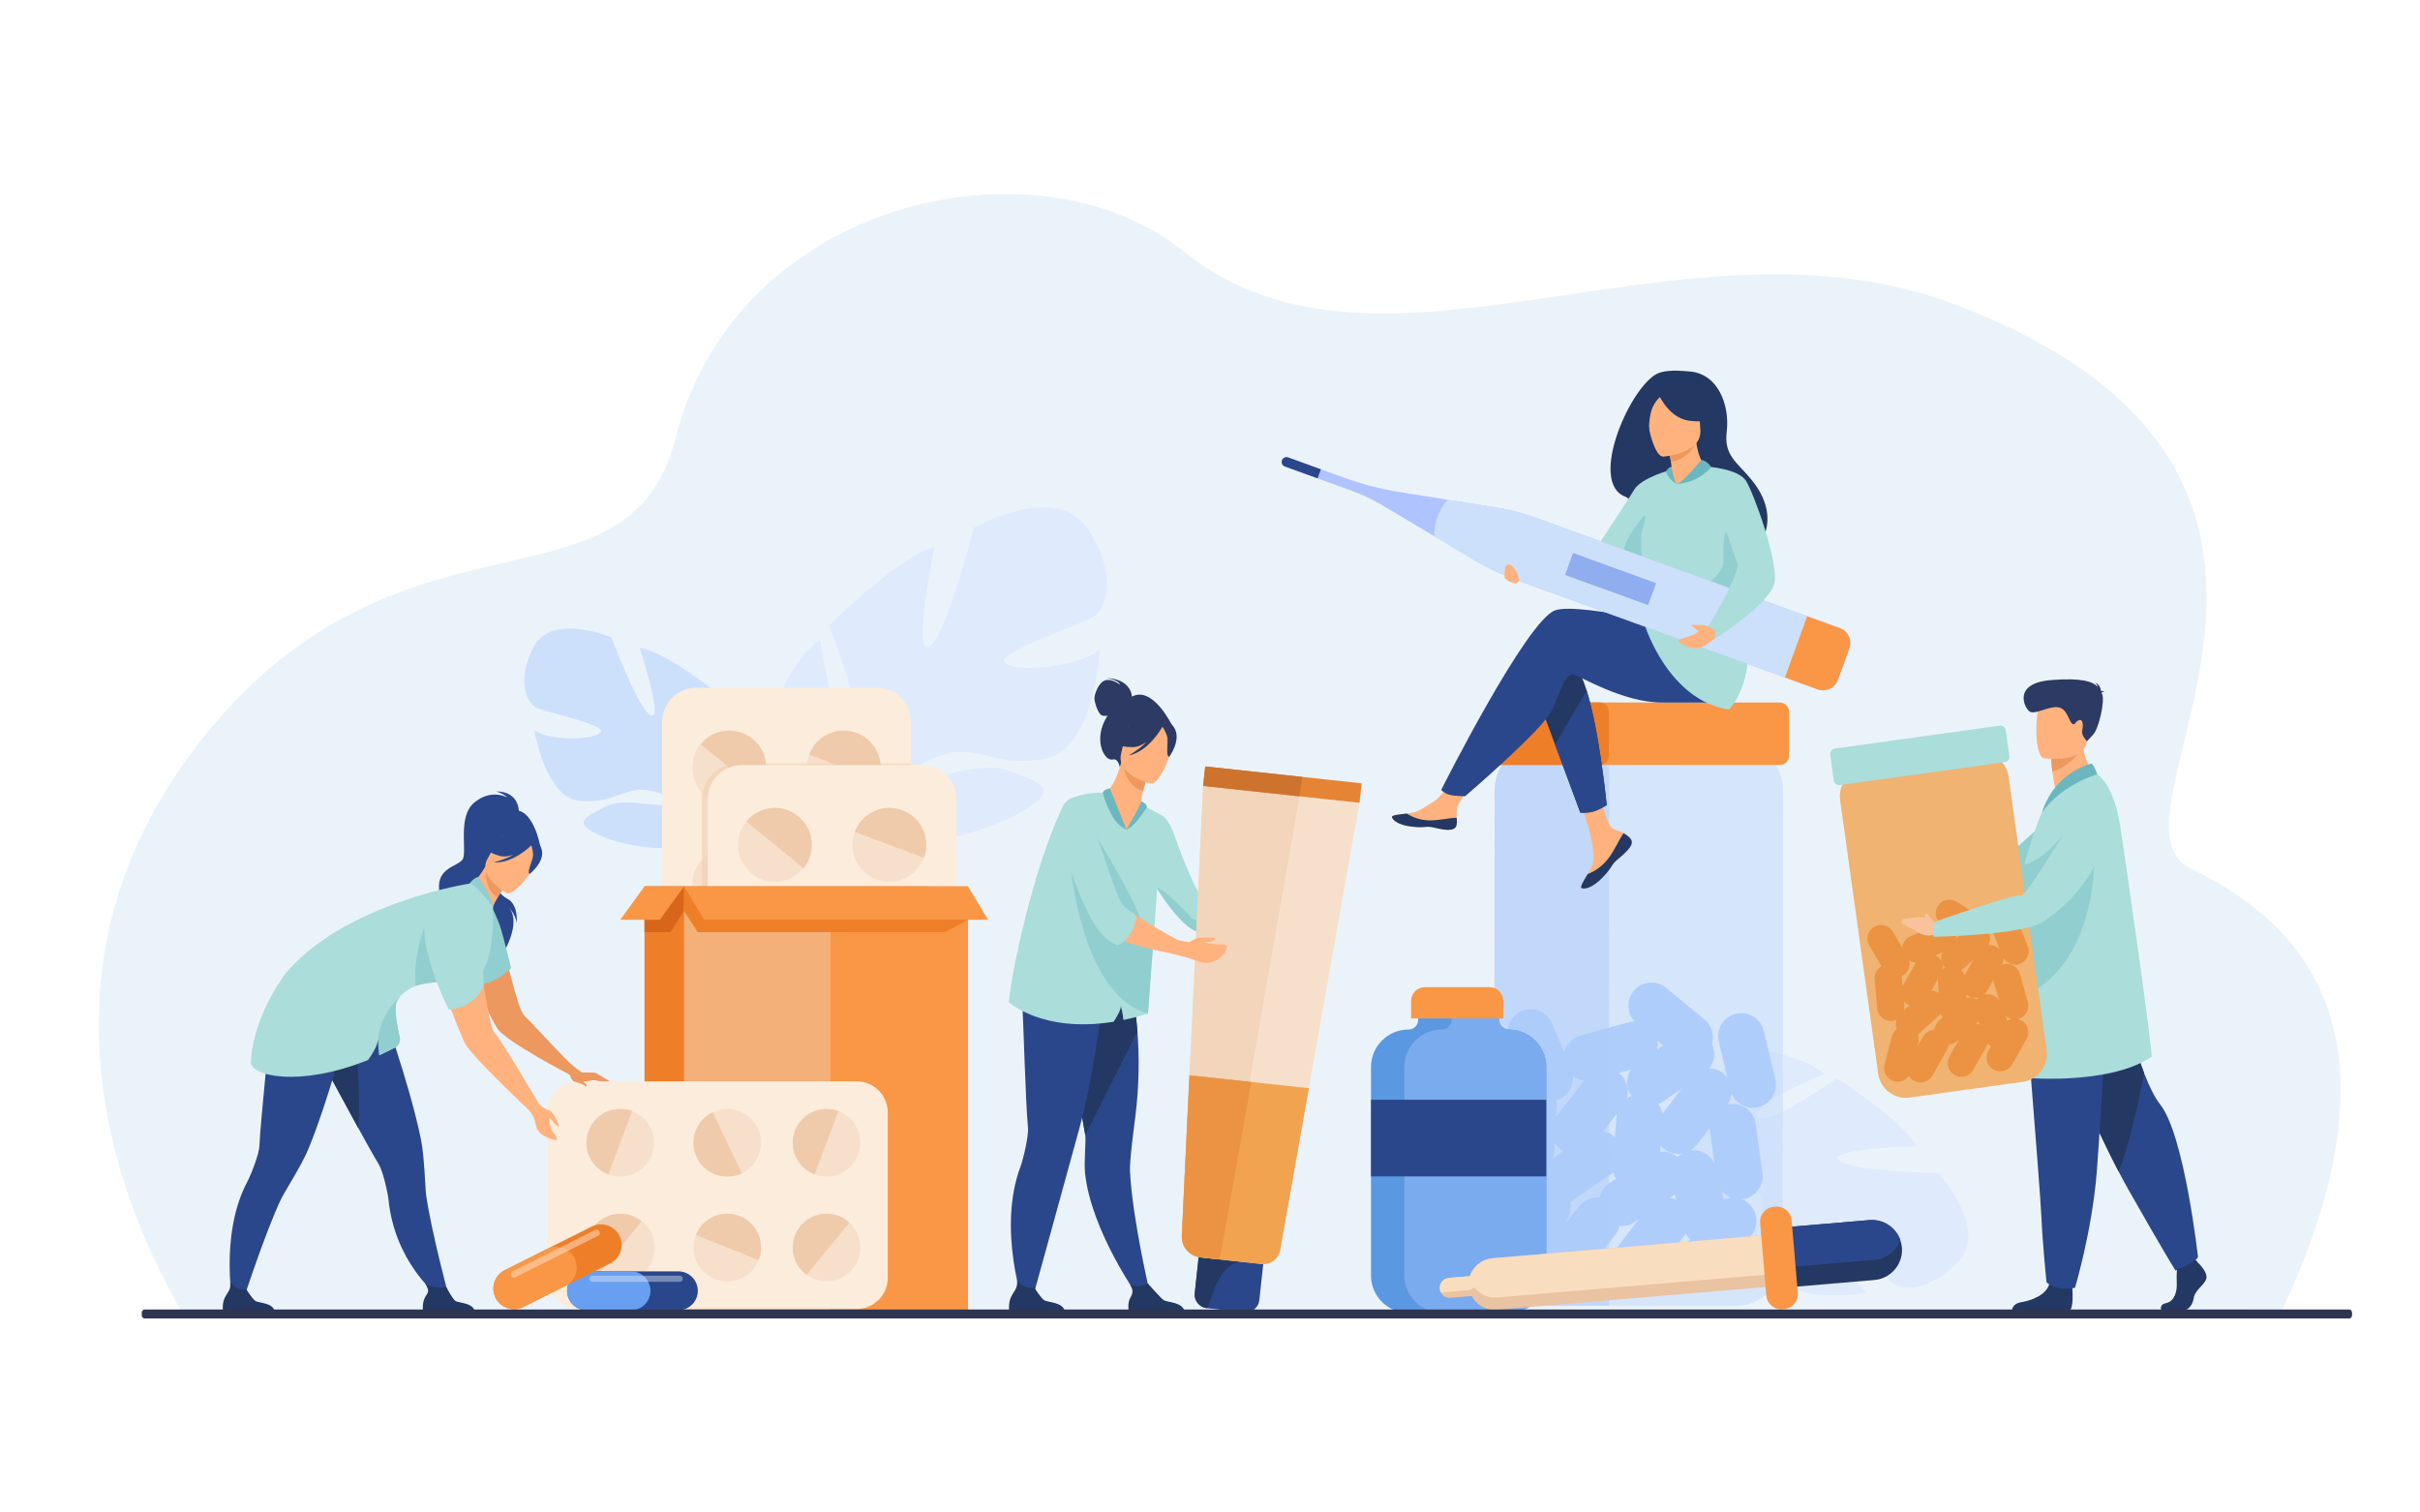 <?xml version="1.0" encoding="utf-8"?>
<!-- Generator: Adobe Illustrator 24.2.2, SVG Export Plug-In . SVG Version: 6.00 Build 0)  -->
<svg version="1.1" id="_x2018_лой_x5F_1" xmlns="http://www.w3.org/2000/svg" xmlns:xlink="http://www.w3.org/1999/xlink"
	 x="0px" y="0px" viewBox="0 0 3200 2000" style="enable-background:new 0 0 3200 2000;" xml:space="preserve">
<style type="text/css">
	.st0{fill:#EBF3FA;}
	.st1{fill:#DFEBFD;}
	.st2{fill:#CDE0FB;}
	.st3{opacity:0.5;fill:#C0D8FB;}
	.st4{fill:#AFCDFB;}
	.st5{opacity:0.5;fill:#AFCDFB;}
	.st6{fill:#F99746;}
	.st7{fill:#EF7E29;}
	.st8{fill:#FCECDB;}
	.st9{fill:#F7E0CB;}
	.st10{fill:#EFCBAB;}
	.st11{opacity:0.5;fill:#EFCBAB;}
	.st12{fill:#D8661A;}
	.st13{fill:#F9C29D;}
	.st14{fill:#91CECF;}
	.st15{fill:#233862;}
	.st16{fill:#2B478B;}
	.st17{fill:#FFB27D;}
	.st18{fill:#ABDDDA;}
	.st19{fill:#ED985F;}
	.st20{fill:#2C3A64;}
	.st21{fill:#6BB7BF;}
	.st22{fill:#F0B371;}
	.st23{fill:#EB9342;}
	.st24{fill:#E58435;}
	.st25{fill:#F1A34F;}
	.st26{fill:#CE732E;}
	.st27{fill:#699FF0;}
	.st28{opacity:0.4;fill:#E9F3FE;}
	.st29{opacity:0.5;fill:#FFE2CC;}
	.st30{fill:#ED975D;}
	.st31{fill:#AEC3FF;}
	.st32{fill:#8FADEF;}
	.st33{fill:#5A98E2;}
	.st34{fill:#7BABEF;}
	.st35{fill:#EAC3A2;}
	.st36{fill:#F9DDBF;}
	.st37{fill:#2E3552;}
</style>
<g>
	<path class="st0" d="M239.55,1735.51c0.65-11.4-253.77-379.91,12.45-738.54s577.53-165.38,641.39-417.73
		c79.84-315.47,476.91-404.23,673.06-246.07c259.74,209.43,658.86-68.88,1021.83,70.53c595.9,228.87,173.59,679.06,308.09,744.41
		c134.5,65.35,298.01,204.85,121.76,583.53L239.55,1735.51z"/>
	<path class="st1" d="M1437.91,698.77c-42.04-62.15-150.31-1.12-150.31-1.12s-37.41,146.8-59.27,157.48
		c-21.86,10.68,7.48-131.75,7.48-131.75c-45.71,10.88-139.88,103.76-139.88,103.76s55.08,137.43,31.26,142.4
		c-23.81,4.97-42.56-124.18-42.56-124.18c-38.42,27.52-61.26,91.17-61.26,91.17c-22.07,98.48,105.52,121.74,105.52,121.74
		s18.06,48.04,7.16,113.98l0,0c0,0-3.24,12.6-4.13,32.42l11.67-4c-0.12-3.46-0.11-6.84,0.06-10.15c-0.01-0.02-0.01-0.04,0-0.06
		c0-0.05,0.01-0.09,0.01-0.14c0.18-2.08,0.45-5.04,0.81-8.66c0,0,0-0.01,0-0.01c0-0.01,0-0.01,0-0.02
		c1.17-8.2,1.82-14.19,2.06-18.43c0-0.01,0-0.03,0-0.04c3.18-25.58,8.78-59.41,17-68.92c0,0-1.91-1.38-4.33-4.5
		c1.38,1.43,2.82,2.93,4.33,4.5c34.66,35.97,137.01,8.87,188.77-21.63c51.75-30.5,22.11-37.88-16.6-53.09
		c-38.71-15.21-99.21,13.03-121.19,9.4s1.72-22.92,39.8-32.78c38.09-9.86,69.36,20.89,131.27,6.05
		c61.9-14.84,68.93-143.25,68.93-143.25c-36.99,27.03-119.04,29.63-126.78,16.34c-7.75-13.29,102.65-49.53,118.31-59.69
		C1461.71,805.45,1479.94,760.92,1437.91,698.77z"/>
	<path class="st1" d="M2589.63,1667.96c40.63-43.71-26.07-116.68-26.07-116.68s-120.47-2.68-132.66-17.71
		c-12.2-15.03,103.44-17.82,103.44-17.82c-16.63-33.48-105.48-89.8-105.48-89.8s-96.63,67.31-104.75,49.75
		c-8.12-17.56,88.6-55.24,88.6-55.24c-28.21-24.84-81.63-31.13-81.63-31.13c-80.27,0.54-75.43,103.59-75.43,103.59
		s-33.99,22.6-87.04,25.98h0c0,0-10.34-0.25-25.87,2.61l5.19,8.33c2.66-0.71,5.28-1.31,7.87-1.77c0.02-0.01,0.03-0.01,0.05-0.01
		c0.04-0.01,0.08-0.01,0.11-0.02c1.64-0.23,3.99-0.55,6.85-0.92c0,0,0.01,0,0.01,0c0.01,0,0.01,0,0.01,0
		c6.57-0.56,11.32-1.14,14.65-1.71c0.01,0,0.02,0,0.03-0.01c20.39-2.12,47.61-3.84,56.45,0.82c0,0,0.72-1.73,2.71-4.16
		c-0.86,1.33-1.76,2.71-2.71,4.16c-21.66,33.3,17.69,107.77,50.59,142.41s33.32,10.34,38.17-22.38c4.85-32.72-27.88-74.54-29-92.23
		c-1.12-17.68,18.07-2.78,32.54,24.97c14.47,27.75-3.75,57.5,18.84,102.81s123.36,27.75,123.36,27.75
		c-27.58-23.82-44.3-86.94-35.38-95.32c8.91-8.39,56.78,70.67,67.46,80.98C2511.23,1705.52,2549,1711.67,2589.63,1667.96z"/>
	<path class="st2" d="M705.71,855.17c24.02-45.73,102.76-12.23,102.76-12.23s36.79,97.59,52.56,103.23
		c15.77,5.64-15.16-89.58-15.16-89.58c32.11,3.96,103.62,60.33,103.62,60.33s-27.21,98.23-10.53,99.82
		c16.67,1.59,19.65-88.21,19.65-88.21c28.38,15.9,48.87,57.71,48.87,57.71c22.61,65.7-62.92,91.34-62.92,91.34
		s-8.69,34.25,3.79,78.53l0,0c0,0,3.18,8.37,5.3,21.87l-8.29-1.85c-0.18-2.38-0.45-4.69-0.82-6.94c0-0.02,0-0.03-0.01-0.04
		c0-0.03-0.01-0.06-0.02-0.1c-0.28-1.41-0.69-3.41-1.21-5.86c0,0,0-0.01,0-0.01c0,0,0-0.01,0-0.01c-1.43-5.52-2.32-9.57-2.82-12.46
		c0-0.01,0-0.02,0-0.03c-4.12-17.26-10.54-39.98-16.89-45.86c0,0,1.21-1.09,2.62-3.41c-0.84,1.09-1.71,2.22-2.62,3.41
		c-20.97,27.25-93.07,16.51-130.81-0.41c-37.74-16.92-18.01-24.23,7.31-37.59c25.33-13.36,68.87,1.35,83.64-2.81
		c14.76-4.16-2.92-15.55-29.73-19.39c-26.81-3.85-45.87,19.58-89.35,14.15c-43.49-5.43-58.09-92.76-58.09-92.76
		c27.37,15.68,83.71,11.2,87.99,1.51c4.29-9.69-74.01-26.07-85.5-31.82C697.56,929.98,681.69,900.9,705.71,855.17z"/>
	<g>
		<g>
			<path class="st3" d="M2294.89,1726.85l-167.59-0.05l-88.65-0.02c-34.4-0.02-62.54-28.18-62.53-62.6l0.2-619.29
				c0-34.41,28.15-62.56,62.57-62.54l78.62,0.03l177.63,0.05c34.41,0,62.54,28.16,62.54,62.58l-0.18,619.29
				C2357.46,1698.7,2329.31,1726.85,2294.89,1726.85z"/>
			<path class="st4" d="M2330.44,1551.27l-4.45-32.59l0,0l-4.45-32.61c-1.13-8.31-5.58-15.42-11.81-20.15
				c-6.23-4.74-14.26-7.11-22.58-5.98c-0.92,0.13-1.82,0.31-2.71,0.51c3.05-4.41,4.78-9.38,5.25-14.44
				c5.66,13.57,20.53,21.5,35.26,17.97c16.34-3.91,26.5-20.47,22.59-36.81l-7.65-31.99l0,0l-7.66-32
				c-1.95-8.16-7.08-14.79-13.75-18.88s-14.89-5.67-23.06-3.71c-16.34,3.91-26.5,20.48-22.59,36.81l11.54,48.21
				c-1.75-2.51-3.9-4.8-6.45-6.76c-5.26-4.03-11.45-6.04-17.64-6.21c3.03-3.91,5.03-8.47,5.9-13.23c1.14-6.23,0.34-12.79-2.51-18.73
				c3.46-11.44,0.01-24.39-9.74-32.45l-50.72-41.92c-12.95-10.71-32.29-8.87-43,4.08c-9.9,11.98-9.05,29.41,1.38,40.43
				c-2.69-0.01-5.42,0.3-8.13,1.05l-31.74,8.68l0,0l-31.73,8.68c-11.04,3.02-19.02,11.82-21.58,22.25l-3.33-7.98l0,0l-12.68-30.35
				c-6.48-15.5-24.45-22.88-39.95-16.41s-22.89,24.45-16.41,39.95l12.68,30.35l0,0l8.13,19.45c-10.77,4.29-18.67,14.54-19.29,26.82
				l-1.66,32.85h0l-1.66,32.87c-0.42,8.38,2.63,16.18,7.88,21.99c5.25,5.81,12.69,9.63,21.08,10.05c3.58,0.18,7.05-0.3,10.31-1.29
				c-3.16,6.35-4.04,13.67-2.42,20.64c-5.63,3.25-10.29,8.27-12.95,14.71l-12.57,30.4l0,0l-12.57,30.41
				c-3.2,7.75-2.94,16.13,0.06,23.36c3,7.23,8.74,13.32,16.5,16.53c12.11,5.01,25.67,1.54,34.11-7.58c1.99,4.7,5.16,8.97,9.49,12.29
				c13.34,10.21,32.6,7.66,42.81-5.69l20-26.12l0,0l20-26.13c2.71-3.55,4.5-7.52,5.44-11.63c6.96,0.7,14.18-0.94,20.35-5.2
				l5.24-3.61l-7.26,9.48l0,0l-20,26.12c-10.21,13.34-7.66,32.6,5.69,42.81c13.34,10.21,32.6,7.66,42.81-5.69l20-26.12l0,0l20-26.13
				c0.26-0.34,0.47-0.69,0.71-1.04c1.61,2.6,3.59,4.91,5.85,6.89l-7.12,9.3c-10.21,13.34-7.66,32.6,5.69,42.81s32.6,7.66,42.81-5.69
				l40-52.25c5.1-6.66,7.01-14.82,5.98-22.58c-1.03-7.76-5-15.13-11.67-20.23c-2.28-1.75-4.74-3.09-7.3-4.1
				c0.37-0.04,0.74-0.04,1.11-0.09C2320.96,1583.39,2332.71,1567.92,2330.44,1551.27z M2055.22,1522.13l0.57-11.21
				c1.93,3.26,4.47,6.21,7.65,8.64c1.19,0.91,2.45,1.69,3.72,2.4l-13.99,9.65C2054.33,1528.65,2055.05,1525.47,2055.22,1522.13z
				 M2261.02,1494.33l5.98,43.83c-2.59-5.27-6.6-9.59-11.45-12.57c-5.91-3.63-13.03-5.26-20.26-4.23c3.13-1.9,5.97-4.37,8.32-7.44
				l17.17-22.43C2260.82,1492.43,2260.89,1493.38,2261.02,1494.33z M2191.56,1375.91l7.7,6.36l-7.92,5.46
				C2192.17,1383.93,2192.28,1379.93,2191.56,1375.91z M2198.2,1472.76c-0.78-4.75-2.66-9.17-5.41-12.96
				c2.27-0.85,4.49-1.96,6.57-3.4l24.07-16.6L2198.2,1472.76z M2218.17,1529.91c-6.45-5.39-14.82-7.85-23.02-6.94l0.65-8.22
				c1.45,1.77,3.1,3.42,5,4.87c6.76,5.18,15.04,7.06,22.9,5.93C2221.67,1526.78,2219.83,1528.26,2218.17,1529.91z M2156.65,1414.32
				c-6.71,10.1-7.05,23.72,0.23,34.28c0.13,0.19,0.29,0.36,0.42,0.55c-2.22,0.85-4.33,1.93-6.28,3.25c1.39-4.35,1.8-8.92,1.21-13.36
				c-1.03-7.76-5-15.13-11.67-20.24c-0.03-0.02-0.06-0.04-0.09-0.06L2156.65,1414.32z M2126.25,1487.76l11.78-15.39
				c-0.17,0.95-0.3,1.91-0.38,2.89l-2.23,28.25c-4.41-3.99-9.82-6.53-15.51-7.47L2126.25,1487.76L2126.25,1487.76z M2071.11,1616.84
				l3.46-8.37c2.52-6.1,2.88-12.57,1.46-18.58c0.7-0.4,1.4-0.81,2.07-1.28l54.17-37.36c0.35-0.24,0.66-0.51,1-0.77
				c0.73,2.97,1.9,5.78,3.44,8.36l-9.64,6.65c-6.49,4.48-10.67,11.07-12.34,18.22c-10.18-0.99-20.64,3.1-27.28,11.77
				L2071.11,1616.84z M2214.8,1579.19l1.69,7.06c-2.72-1.22-5.57-2.02-8.46-2.4L2214.8,1579.19z M2279.31,1586.32l-2.35-9.84l0,0
				l-0.45-1.87c3.31,4.06,7.61,7.23,12.48,9.17C2285.66,1584.1,2282.39,1584.94,2279.31,1586.32z M2094.32,1428.98l-16.57,21.65l0,0
				l-20,26.12c-0.09,0.12-0.16,0.25-0.25,0.37l1.05-20.71c0.03-0.53,0-1.05,0-1.58c0.94-0.29,1.88-0.62,2.8-1.01
				c12.44-5.19,19.62-17.79,18.65-30.57C2084.18,1426.32,2089.11,1428.33,2094.32,1428.98z"/>
			<path class="st5" d="M2127.3,1726.8l-88.65-0.02c-34.4-0.02-62.54-28.18-62.53-62.6l0.2-619.29c0-34.41,28.15-62.56,62.57-62.54
				l78.62,0.03c6.49,11.13,10.27,24.43,10.26,38.68l-0.21,699.49C2127.55,1722.66,2127.47,1724.74,2127.3,1726.8z"/>
			<path class="st6" d="M2353.55,1011.62l-238.03-0.07l-135.09-0.05c-6.7,0.01-12.16-5.47-12.16-12.17l0.01-58.32
				c0-6.68,5.47-12.16,12.17-12.16l134.9,0.04c0.01,0,0.01,0,0.03,0l238.19,0.07c6.68,0,12.16,5.47,12.16,12.17l-0.01,58.32
				C2365.72,1006.15,2360.25,1011.63,2353.55,1011.62z"/>
			<path class="st7" d="M2115.52,1011.55l-135.09-0.05c-6.7,0.01-12.16-5.47-12.16-12.17l0.01-58.32c0-6.68,5.47-12.16,12.17-12.16
				l134.9,0.04c0.01,0,0.01,0,0.03,0c6.67,0.01,12.13,5.48,12.13,12.17l-0.02,58.32
				C2127.49,1006.02,2122.13,1011.45,2115.52,1011.55z"/>
		</g>
	</g>
	<g>
		<g>
			<g>
				<g>
					<path class="st8" d="M1204.43,954.36v402.27c0,24.68-20.19,44.89-44.89,44.89h-239.1c-6.4,0-12.49-1.35-18.02-3.8
						c-15.78-6.97-26.87-22.8-26.87-41.08V954.36c0-24.69,20.2-44.89,44.89-44.89h239.1
						C1184.24,909.48,1204.43,929.67,1204.43,954.36z"/>
					<path class="st9" d="M1098.52,1060.75c-25.27-9.49-38.05-37.66-28.57-62.92c9.48-25.26,37.65-38.06,62.92-28.57
						c25.26,9.48,38.05,37.66,28.57,62.92C1151.95,1057.44,1123.78,1070.23,1098.52,1060.75z"/>
					<path class="st10" d="M1161.43,1032.18l-91.48-34.35c9.48-25.26,37.65-38.06,62.92-28.57
						C1158.13,978.75,1170.92,1006.92,1161.43,1032.18z"/>
					<path class="st9" d="M933.4,1052.86c-20.91-17.07-24.01-47.85-6.95-68.75c17.06-20.9,47.84-24.02,68.75-6.95
						c20.9,17.06,24.01,47.85,6.95,68.75C985.09,1066.81,954.3,1069.92,933.4,1052.86z"/>
					<path class="st10" d="M1002.15,1045.91l-75.7-61.8c17.06-20.9,47.84-24.02,68.75-6.95
						C1016.1,994.22,1019.21,1025,1002.15,1045.91z"/>
					<path class="st9" d="M1098.52,1358.8c-25.27-9.49-38.05-37.66-28.57-62.92c9.48-25.26,37.65-38.06,62.92-28.57
						c25.26,9.48,38.05,37.66,28.57,62.92C1151.95,1355.49,1123.78,1368.29,1098.52,1358.8z"/>
					<path class="st10" d="M1161.43,1333.56l-91.48-34.35c9.48-25.26,37.65-38.06,62.92-28.57
						C1158.13,1280.12,1170.92,1308.3,1161.43,1333.56z"/>
					<path class="st9" d="M933.4,1350.91c-20.91-17.07-24.01-47.85-6.95-68.75c17.06-20.9,47.84-24.02,68.75-6.95
						c20.9,17.06,24.01,47.85,6.95,68.75C985.09,1364.86,954.3,1367.97,933.4,1350.91z"/>
					<path class="st10" d="M1002.15,1347.28l-75.7-61.8c17.06-20.9,47.84-24.02,68.75-6.95
						C1016.1,1295.59,1019.21,1326.38,1002.15,1347.28z"/>
					<g>
						<path class="st9" d="M1136.62,1213.73c-24.39,11.56-53.52,1.15-65.08-23.23s-1.17-53.52,23.23-65.08
							c24.38-11.55,53.52-1.15,65.08,23.23C1171.4,1173.04,1161,1202.18,1136.62,1213.73z"/>
						<path class="st10" d="M1159.85,1148.66l-88.3,41.85c-11.55-24.38-1.17-53.52,23.23-65.08
							C1119.15,1113.88,1148.29,1124.28,1159.85,1148.66z"/>
					</g>
					<path class="st9" d="M918.94,1151.43c10.03-25.06,38.47-37.23,63.52-27.21c25.05,10.03,37.24,38.46,27.21,63.52
						c-10.03,25.05-38.47,37.23-63.52,27.21C921.1,1204.92,908.91,1176.47,918.94,1151.43z"/>
					<path class="st10" d="M946.15,1214.94l36.31-90.72c25.05,10.03,37.24,38.46,27.21,63.52
						C999.64,1212.79,971.19,1224.97,946.15,1214.94z"/>
				</g>
			</g>
			<path class="st11" d="M1204.43,1009.42v350.05c0,23.12-18.48,42.05-41.07,42.05H944.57c-5.85,0-11.43-1.27-16.48-3.56v-340.08
				c0-13.91,5.8-26.5,15.05-35.35c3.42-3.28,7.31-6.04,11.56-8.18c6.27-3.15,13.3-4.92,20.72-4.92H1204.43z"/>
		</g>
		<g>
			<g>
				<path class="st8" d="M935.9,1458.83v-402.27c0-24.69,20.2-44.89,44.89-44.89h239.1c24.69,0,44.89,20.2,44.89,44.89v402.27
					c0,24.69-20.2,44.89-44.89,44.89h-239.1C956.1,1503.72,935.9,1483.52,935.9,1458.83z"/>
				<path class="st9" d="M1158.86,1162.95c-25.27-9.49-38.05-37.66-28.57-62.92c9.48-25.26,37.65-38.05,62.92-28.57
					c25.26,9.48,38.05,37.66,28.57,62.92C1212.29,1159.64,1184.11,1172.43,1158.86,1162.95z"/>
				<path class="st10" d="M1221.77,1134.38l-91.48-34.35c9.48-25.26,37.65-38.05,62.92-28.57
					C1218.46,1080.95,1231.26,1109.13,1221.77,1134.38z"/>
				<path class="st9" d="M993.74,1155.06c-20.91-17.07-24.01-47.85-6.95-68.75s47.84-24.02,68.75-6.95
					c20.9,17.06,24.01,47.85,6.95,68.75S1014.64,1172.12,993.74,1155.06z"/>
				<path class="st10" d="M1062.49,1148.11l-75.7-61.8c17.06-20.9,47.84-24.02,68.75-6.95
					C1076.44,1096.42,1079.55,1127.21,1062.49,1148.11z"/>
				<path class="st9" d="M1158.86,1461c-25.27-9.49-38.05-37.66-28.57-62.92c9.48-25.26,37.65-38.06,62.92-28.57
					c25.26,9.48,38.05,37.66,28.57,62.92C1212.29,1457.7,1184.11,1470.49,1158.86,1461z"/>
				<path class="st10" d="M1221.77,1435.76l-91.48-34.35c9.48-25.26,37.65-38.06,62.92-28.57
					C1218.46,1382.33,1231.26,1410.5,1221.77,1435.76z"/>
				<path class="st9" d="M993.74,1453.11c-20.91-17.07-24.01-47.85-6.95-68.75s47.84-24.02,68.75-6.95
					c20.9,17.06,24.01,47.85,6.95,68.75S1014.64,1470.17,993.74,1453.11z"/>
				<path class="st10" d="M1062.49,1449.48l-75.7-61.8c17.06-20.9,47.84-24.02,68.75-6.95
					C1076.44,1397.8,1079.55,1428.58,1062.49,1449.48z"/>
				<g>
					<path class="st9" d="M1196.96,1315.94c-24.39,11.56-53.52,1.15-65.08-23.23c-11.55-24.38-1.17-53.52,23.23-65.08
						c24.38-11.55,53.52-1.15,65.08,23.23C1231.74,1275.24,1221.34,1304.38,1196.96,1315.94z"/>
					<path class="st10" d="M1220.18,1250.86l-88.3,41.85c-11.55-24.38-1.17-53.52,23.23-65.08
						C1179.49,1216.08,1208.63,1226.48,1220.18,1250.86z"/>
				</g>
				<path class="st9" d="M979.28,1253.63c10.03-25.06,38.47-37.23,63.52-27.21c25.05,10.03,37.24,38.46,27.21,63.52
					c-10.03,25.05-38.47,37.23-63.52,27.21C981.43,1307.12,969.25,1278.68,979.28,1253.63z"/>
				<path class="st10" d="M1006.48,1317.15l36.31-90.72c25.05,10.03,37.24,38.46,27.21,63.52
					C1059.97,1314.99,1031.53,1327.17,1006.48,1317.15z"/>
			</g>
		</g>
		<g>
			<rect x="852.23" y="1172.13" class="st7" width="375.53" height="560.43"/>
			<rect x="904.54" y="1172.13" class="st6" width="375.53" height="560.44"/>
			<polygon class="st12" points="904.54,1204.65 886.54,1232.64 852.23,1232.64 852.23,1172.13 904.54,1172.13 			"/>
			<polygon class="st6" points="872.46,1216.29 820.15,1216.29 852.23,1172.13 904.54,1172.13 			"/>
			<polygon class="st11" points="1098.22,1734.35 904.54,1734.35 904.54,1197.67 1098.22,1216.29 			"/>
			<polygon class="st7" points="1280.07,1216.29 1249.6,1232.64 922.64,1232.64 904.54,1204.65 904.54,1172.13 			"/>
			<polygon class="st6" points="1306.6,1216.29 931.07,1216.29 904.54,1172.13 1280.07,1172.13 			"/>
		</g>
	</g>
	<g>
		<g>
			<path class="st13" d="M2506.58,1152.7c0,0-0.18-1.59-1.99-3.74c-1.13-2.29-2.33-5.06-2.38-6.62c-0.1-2.97-3.42-4.13-4.79-1.66
				c-0.45,0.83-0.68,1.76-0.71,2.76c-5.32-2.42-13.5-4.6-26.09-5.46c0,0-9.7-1.07-3.41,7.15c4.2,5.49,7.83,5.53,13.88,13.18
				s15.13,11.87,22.04,9.85l8.07,0.96l5.25-12.87L2506.58,1152.7z"/>
			<path class="st14" d="M2766.68,1067.48c0,0-7.95,87.52-121.19,124.47c-30.57,9.98-144.92-20.66-144.92-20.66
				s0.65-15.06,9.93-18.84c0,0,107.13-6.58,116.14-2.16c8,3.92,76.4-66.51,98.51-77.85S2766.68,1067.48,2766.68,1067.48z"/>
		</g>
		<path class="st15" d="M2906.45,1669.77c0,0,13.55,12.37,10.91,21.16s-14.88,14.65-16.53,25.39c-1.65,10.74-8.26,16.6-14.21,16.6
			s-28.37,0-28.37,0s-4.38-7.56,6.2-9.84c10.58-2.28,14.57-14.9,13.91-26.62c-0.66-11.72,0.99-27.34,0.99-27.34l22.48-5.21
			L2906.45,1669.77z"/>
		<path class="st16" d="M2906.45,1662.01c-2.48,7.33-29.76,18.07-29.76,18.07s-14.87-23.43-62.48-107.42
			c-4.1-7.24-8.38-15.17-12.79-23.63c-46.75-89.81-107.22-239.06-107.22-239.06l115.55-32.22c0,0,5.45,46.38,6.44,69.82
			c0.61,14.32,8.75,44.92,19.1,71.66c6.58,17.01,14.07,32.45,21.07,41.13C2888.24,1499.88,2906.45,1662.01,2906.45,1662.01z"/>
		<path class="st15" d="M2835.29,1419.21c-7.26,36.84-20.59,98.52-33.88,129.81c-46.75-89.81-107.22-239.06-107.22-239.06
			l115.55-32.22c0,0,5.45,46.38,6.44,69.82C2816.8,1361.88,2824.94,1392.48,2835.29,1419.21z"/>
		<path class="st15" d="M2740.16,1701.76c0,0,2.43,28.15-3.52,31.08l-76.16-0.16c0,0,0-8.79,12.23-10.74
			c12.23-1.95,33.72-9.12,37.36-25.07C2713.71,1680.93,2740.16,1701.76,2740.16,1701.76z"/>
		<path class="st16" d="M2675.86,1304.1c0,0,4.02,49.35,8.74,108.66c6.42,80.58,14.13,179.55,14.9,198.3
			c1.32,32.56,6.62,84.64,6.62,84.64s12.56,12.37,37.69,7.16c0,0,22.39-74.35,28.79-153.01c0.1-1.29,0.2-2.59,0.3-3.89
			c5.95-80.08,15.2-248.7,15.2-248.7L2675.86,1304.1z"/>
		<path class="st17" d="M2780.98,1037.05c0,0-70.79,21.57-62.46,10.99c-1.09-6.32-4.24-23.27-4.73-27.92
			c-1.33-10.73-1.33-16.81-1.33-16.81l21.06-16.57l19.98-15.85C2751.93,1015.48,2780.98,1037.05,2780.98,1037.05z"/>
		<path class="st18" d="M2844.95,1397.48c-57.44,38.79-173.51,27.71-174.38,26.96c-1.93-24.68-3.03-65.38-3.63-103.05
			c-0.75-46.8-0.76-88.9-0.7-89.79c0,0,0.04-1.42,0.09-3.81c0.19-7.61,0.65-25.04,1.15-38.03c0.09-2.43,0.18-4.69,0.27-6.72
			c0.01-0.11,0.01-0.22,0.02-0.33c0.36-5.83,3.93-21.43,8.95-39.6c7.36-26.64,17.82-58.78,25.85-73.73
			c4.12-7.67,17.97-29.87,17.97-29.87c9.78,1.93,16.83-0.96,27.15-5.99c11.29-5.45,23.46-11.33,25.42-9.84
			c14.78,10.8,24.77,35.08,30.09,66.09C2806.25,1107.63,2847.79,1395.56,2844.95,1397.48z"/>
		<path class="st19" d="M2753.86,987.94c0,0-13.8,25.15-40.07,32.18c-1.33-10.73-1.33-16.81-1.33-16.81l21.06-16.57L2753.86,987.94z
			"/>
		<path class="st17" d="M2702.86,1002.59c0,0,52.08,8.52,56.97-23.5c4.89-32.02,14.9-52.48-18.14-59.28
			c-33.05-6.79-41.39,4.47-45.66,14.76C2691.75,944.87,2689.43,999.55,2702.86,1002.59z"/>
		<path class="st20" d="M2778.76,915.98c0.47-0.54,1.56-0.98,3.99-1.11c0,0-1.94-1.21-4.53-1.28c-0.51-3.38-2.3-9.35-8.11-10.8
			c0,0,3.12,1.66,3.53,5.25c-6.73-6.91-21.14-11.94-61.06-8.79c-52.61,4.15-35.27,37.83-28.46,41.85
			c6.81,4.02,23.95-6.99,36.64-5.99c12.69,1.01,15.1,19.34,19.41,21.86c4.3,2.52,2.61-1.93,8.44-4.57c5.82-2.63,6.38,7.02,4.7,13.29
			c-1.68,6.27,6.32,14.55,6.32,14.55s0,0,8.09-8.71c8.09-8.71,15.71-45.6,12.03-53.46C2779.41,917.39,2779.09,916.69,2778.76,915.98
			z"/>
		<path class="st14" d="M2666.94,1321.38c-0.75-46.8-0.76-88.9-0.7-89.79c0,0,0.04-1.42,0.09-3.81
			c45.04-55.74,103.05-113.62,103.05-113.62S2781.96,1277.65,2666.94,1321.38z"/>
		<path class="st14" d="M2728.03,1104.64c-0.62,1-14.88,85.2-51.48,86.14c-3.57,0.09-6.56-0.27-9.08-1.03
			c0.09-2.43,0.18-4.69,0.28-6.72c0.01-0.11,0.01-0.22,0.02-0.33c0.36-5.83,3.93-21.43,8.95-39.6
			C2691.68,1140.03,2709.2,1126.31,2728.03,1104.64z"/>
		<path class="st21" d="M2773.24,1023.68c0,0-4.34-12.62-7.88-14.04c0,0-49.18,11.35-65.59,65.7
			C2699.78,1075.33,2718.92,1041.98,2773.24,1023.68z"/>
		<g>
			<g>
				<path class="st22" d="M2674.91,1430.52l-97.93,13.62l-51.8,7.21c-20.1,2.79-38.84-11.37-41.64-31.48l-50.33-361.87
					c-2.8-20.1,11.35-38.84,31.47-41.64l45.94-6.39l103.79-14.44c20.1-2.8,38.84,11.36,41.64,31.47l50.34,361.87
					C2709.18,1408.97,2695.02,1427.72,2674.91,1430.52z"/>
				<path class="st23" d="M2681.38,1325.03l-5.25-18.68l0,0l-5.25-18.69c-1.34-4.76-4.51-8.55-8.54-10.81s-8.91-3-13.68-1.65
					c-0.53,0.15-1.04,0.33-1.54,0.52c1.42-2.82,2.03-5.87,1.89-8.86c4.41,7.47,13.75,10.89,22.07,7.63
					c9.23-3.62,13.82-14.12,10.2-23.35l-7.08-18.07l0,0l-7.08-18.08c-1.81-4.61-5.34-8.06-9.57-9.91c-4.23-1.85-9.16-2.1-13.78-0.29
					c-9.23,3.62-13.82,14.13-10.2,23.35l10.67,27.23c-1.23-1.33-2.67-2.49-4.32-3.42c-3.4-1.93-7.18-2.6-10.81-2.19
					c1.45-2.53,2.25-5.36,2.37-8.21c0.16-3.73-0.84-7.5-2.99-10.74c1.09-6.96-1.98-14.25-8.33-18.17l-33.05-20.36
					c-8.44-5.2-19.59-2.55-24.79,5.89c-4.81,7.81-2.89,17.92,4.1,23.51c-1.57,0.21-3.14,0.62-4.67,1.27l-17.84,7.66l0,0l-17.83,7.66
					c-6.21,2.67-10.15,8.46-10.8,14.76l-2.6-4.39l0,0l-9.88-16.7c-5.05-8.53-16.15-11.38-24.68-6.33s-11.38,16.15-6.33,24.68
					l9.88,16.7l0,0l6.33,10.71c-5.94,3.38-9.73,10.01-9.09,17.24l1.71,19.33l0,0l1.71,19.34c0.44,4.93,2.85,9.24,6.39,12.21
					c3.54,2.97,8.2,4.59,13.14,4.16c2.11-0.19,4.09-0.75,5.92-1.59c-1.33,3.97-1.25,8.32,0.26,12.26c-3.03,2.36-5.34,5.67-6.37,9.65
					l-4.87,18.79l0,0l-4.87,18.79c-1.24,4.79-0.41,9.66,1.94,13.64c2.34,3.98,6.19,7.07,10.99,8.32c7.49,1.94,15.13-1.19,19.31-7.21
					c1.55,2.59,3.75,4.82,6.55,6.41c8.63,4.88,19.67,1.82,24.55-6.81l9.56-16.89l0,0l9.56-16.9c1.3-2.29,2.02-4.76,2.23-7.24
					c4.12-0.16,8.21-1.71,11.47-4.7l2.77-2.54l-3.47,6.13l0,0l-9.56,16.89c-4.88,8.63-1.82,19.67,6.81,24.55
					c8.63,4.88,19.67,1.82,24.55-6.81l9.56-16.89l0,0l9.56-16.9c0.12-0.22,0.22-0.44,0.33-0.66c1.15,1.39,2.5,2.58,3.98,3.55
					l-3.4,6.02c-4.88,8.63-1.82,19.67,6.81,24.55c8.63,4.88,19.67,1.82,24.55-6.81l19.11-33.79c2.44-4.31,2.89-9.23,1.66-13.68
					c-1.23-4.45-4.15-8.43-8.47-10.87c-1.48-0.83-3.02-1.42-4.6-1.8c0.21-0.05,0.43-0.09,0.64-0.15
					C2678.45,1344.57,2684.06,1334.58,2681.38,1325.03z M2518.2,1330.42l-0.58-6.6c1.39,1.75,3.12,3.27,5.17,4.43
					c0.77,0.44,1.57,0.79,2.37,1.1l-7.39,6.78C2518.2,1334.3,2518.37,1332.39,2518.2,1330.42z M2636.18,1297.41l7.06,25.13
					c-1.94-2.87-4.64-5.07-7.71-6.41c-3.75-1.64-8.04-2.01-12.18-0.82c1.67-1.37,3.13-3.04,4.25-5.03l8.2-14.5
					C2635.91,1296.32,2636.03,1296.87,2636.18,1297.41z M2585.95,1233.88l5.01,3.09l-4.18,3.84
					C2586.96,1238.51,2586.7,1236.17,2585.95,1233.88z M2597.72,1289.93c-0.84-2.71-2.3-5.14-4.22-7.13
					c1.26-0.68,2.46-1.51,3.56-2.52l12.71-11.66L2597.72,1289.93z M2614.04,1321.69c-4.21-2.62-9.3-3.38-14.02-2.18l-0.29-4.86
					c0.99,0.92,2.09,1.74,3.32,2.44c4.37,2.47,9.36,2.9,13.86,1.6C2615.83,1319.58,2614.88,1320.6,2614.04,1321.69z
					 M2568.68,1259.17c-3.1,6.45-2.19,14.43,2.93,20.01c0.09,0.1,0.2,0.19,0.29,0.29c-1.23,0.68-2.37,1.48-3.4,2.41
					c0.46-2.65,0.32-5.36-0.38-7.91c-1.23-4.45-4.15-8.43-8.47-10.87c-0.02-0.01-0.04-0.02-0.06-0.03L2568.68,1259.17z
					 M2556.9,1304.55l5.63-9.95c-0.02,0.57-0.02,1.14,0.01,1.72l1,16.69c-2.9-1.97-6.27-3.01-9.67-3.1L2556.9,1304.55
					L2556.9,1304.55z M2535.19,1384.47l1.34-5.17c0.98-3.77,0.66-7.58-0.66-10.97c0.38-0.29,0.75-0.59,1.11-0.92l28.61-26.24
					c0.18-0.17,0.34-0.35,0.52-0.53c0.67,1.68,1.58,3.22,2.69,4.6l-5.09,4.67c-3.43,3.14-5.34,7.33-5.72,11.65
					c-6.03,0.25-11.81,3.49-14.98,9.1L2535.19,1384.47z M2616.09,1350.76l1.56,3.99c-1.69-0.49-3.42-0.73-5.14-0.71L2616.09,1350.76
					z M2654.36,1349.68l-2.18-5.56l0,0l-0.41-1.06c2.26,2.1,5.03,3.6,8.04,4.34C2657.89,1347.86,2656.04,1348.62,2654.36,1349.68z
					 M2533.45,1272.81l-7.92,14l0,0l-9.55,16.89c-0.04,0.08-0.08,0.16-0.12,0.24l-1.07-12.19c-0.03-0.31-0.09-0.62-0.13-0.92
					c0.53-0.25,1.04-0.51,1.55-0.82c6.84-4.05,10.02-11.99,8.41-19.38C2527.31,1272.08,2530.35,1272.85,2533.45,1272.81z"/>
				<path class="st18" d="M2650.93,1007.83l-139.09,19.34l-78.94,10.97c-3.91,0.55-7.55-2.21-8.09-6.12l-4.74-34.08
					c-0.54-3.9,2.21-7.55,6.12-8.09l78.83-10.97c0.01,0,0.01,0,0.02,0l139.18-19.36c3.91-0.54,7.55,2.21,8.09,6.12l4.74,34.08
					C2657.59,1003.64,2654.84,1007.29,2650.93,1007.83z"/>
			</g>
		</g>
		<g>
			<path class="st13" d="M2557.49,1219.25c0,0-0.61-1.48-2.94-3.05c-1.72-1.89-3.64-4.22-4.12-5.71c-0.91-2.83-4.43-3.03-5.06-0.28
				c-0.21,0.92-0.17,1.88,0.08,2.85c-5.78-0.86-14.24-0.71-26.58,1.94c0,0-9.62,1.64-1.31,7.81c5.55,4.12,9.05,3.16,16.97,8.84
				c7.92,5.69,17.81,7.24,23.9,3.4l8.03-1.3l1.5-13.82L2557.49,1219.25z"/>
			<path class="st18" d="M2784.06,1065.7c0,0,16.46,86.33-82.23,153.03c-26.64,18.01-145.01,20.05-145.01,20.05
				s-3.52-14.66,4.36-20.85c0,0,101.17-35.83,111.06-34.06c8.77,1.57,55.14-84.97,73.26-101.97
				C2763.63,1064.91,2784.06,1065.7,2784.06,1065.7z"/>
		</g>
	</g>
	<g>
		<g>
			<path class="st19" d="M653.43,1208.88c-7.44-23.89-39.79-28.37-52.8-7c-2.34,3.84-3.82,8.26-3.95,13.32
				c-0.72,28.01,54.52,136.41,61.85,146c13.35,17.46,93.91,59.44,93.91,59.44l17.12-2.5c0,0-9.68-6.08-19.7-16.09
				c-20.7-20.67-50.88-54.26-56.41-58.92C683.97,1335.16,667.56,1254.24,653.43,1208.88z"/>
			<g>
				<g>
					<path class="st8" d="M1132.84,1730.86H764.7c-22.59,0-41.08-18.49-41.08-41.08v-218.82c0-22.59,18.49-41.08,41.08-41.08h368.14
						c22.59,0,41.08,18.49,41.08,41.08v218.82C1173.92,1712.38,1155.43,1730.86,1132.84,1730.86z"/>
					<path class="st9" d="M862.06,1526.82c-8.68,23.13-34.46,34.82-57.58,26.14c-23.12-8.68-34.83-34.45-26.14-57.58
						c8.68-23.12,34.46-34.82,57.58-26.14C859.03,1477.92,870.74,1503.7,862.06,1526.82z"/>
					<path class="st10" d="M835.92,1469.24l-31.44,83.72c-23.12-8.68-34.83-34.45-26.14-57.58
						C787.02,1472.27,812.8,1460.56,835.92,1469.24z"/>
					
						<ellipse transform="matrix(0.337 -0.942 0.942 0.337 -1009.268 1866.722)" class="st9" cx="820.2" cy="1649.65" rx="44.71" ry="44.71"/>
					<path class="st10" d="M848.48,1615.01l-56.55,69.28c-19.13-15.61-21.98-43.78-6.36-62.92
						C801.18,1602.25,829.35,1599.4,848.48,1615.01z"/>
					<path class="st9" d="M1134.83,1526.82c-8.68,23.13-34.46,34.82-57.58,26.14c-23.12-8.68-34.83-34.45-26.14-57.58
						c8.68-23.12,34.46-34.82,57.58-26.14S1143.51,1503.7,1134.83,1526.82z"/>
					<path class="st10" d="M1108.7,1469.24l-31.44,83.72c-23.12-8.68-34.83-34.45-26.14-57.58
						C1059.8,1472.27,1085.58,1460.56,1108.7,1469.24z"/>
					<path class="st9" d="M1127.6,1677.93c-15.08,18.48-41.86,21.76-60.91,7.89c-0.68-0.47-1.34-0.99-2-1.53
						c-19.13-15.61-21.98-43.77-6.36-62.91c15.61-19.13,43.78-21.98,62.91-6.36c0.65,0.54,1.28,1.07,1.9,1.64
						C1140.55,1632.53,1142.69,1659.45,1127.6,1677.93z"/>
					<path class="st10" d="M1123.15,1616.65l-56.45,69.16c-0.68-0.47-1.34-0.99-2-1.53c-19.13-15.61-21.98-43.77-6.36-62.91
						c15.61-19.13,43.78-21.98,62.91-6.36C1121.9,1615.55,1122.53,1616.09,1123.15,1616.65z"/>
					<g>
						<path class="st9" d="M1002.07,1491.95c10.58,22.32,1.06,48.98-21.26,59.56c-22.31,10.58-48.98,1.07-59.56-21.26
							c-10.57-22.31-1.06-48.98,21.26-59.56C964.82,1460.12,991.49,1469.64,1002.07,1491.95z"/>
						<path class="st10" d="M942.51,1470.69l38.3,80.81c-22.31,10.58-48.98,1.07-59.56-21.26
							C910.68,1507.94,920.2,1481.27,942.51,1470.69z"/>
					</g>
					<path class="st9" d="M945.05,1691.16c-22.94-9.18-34.07-35.21-24.9-58.13c9.17-22.92,35.19-34.08,58.13-24.9
						c22.92,9.17,34.07,35.21,24.9,58.13C994,1689.19,967.97,1700.34,945.05,1691.16z"/>
					<path class="st10" d="M1003.17,1666.27l-83.03-33.23c9.17-22.92,35.19-34.08,58.13-24.9
						C1001.2,1617.31,1012.35,1643.34,1003.17,1666.27z"/>
				</g>
			</g>
			<path class="st16" d="M676.82,1071.86c0.45-1.8-39.08,17.87-41.09,20.09c-18.54,20.56-13.25,47.4-2.64,47.66
				c6.8,0.17,5.48,11.48,5.48,11.48l75.79-32.06C714.36,1119.02,705.24,1065.81,676.82,1071.86z"/>
			<path class="st16" d="M686.15,1076.01c0,0,2.71-29.53-30.28-29.53c0,0,10,2.71,15.17,8.13c0,0-21.04-12.35-43.94,6.63
				s-8.67,66.58-15.63,75.62s-34.08,10.85-30.76,40.07c3.31,29.22,86.06,65.83,80.74,90.01c0,0,32.43-47.67,9.24-69.42
				c0,0,11.3,10.64,12.45,23.3c0,0,3.07-24.71-12.65-32.61c-13.91-6.99-25.31-32.57-24.1-37.14
				C647.59,1146.51,686.15,1076.01,686.15,1076.01z"/>
			<path class="st16" d="M593.49,1714.42l-16.4-2.41c0,0-55.15-43.82-63.36-125.6c-0.84-8.32-7.14-37.58-13.09-47.22
				c-5.86-9.5-15.9-27.45-26.93-47.6c-19.88-36.29-43.03-79.68-50.98-93.5c-25.3-44.05-13.11-73.67-13.11-73.67
				s70.58-6.98,89.93-23.9l6.97,10.74c0,0,15.29,67.7,14.57,68.02c0.75,2.3,1.52,4.65,2.3,7.03
				c12.07,37.25,25.95,83.81,33.52,121.73c4.25,21.34,5.39,63.61,6.54,71.85C570.28,1628.47,593.49,1714.42,593.49,1714.42z"/>
			<path class="st15" d="M627.89,1735.17h-68.43c0,0-1.64-10.43,1.93-18.34c3.42-7.59,8.31-7.83,0.62-19.73
				c4.35,4.48,18.33,6.33,28.22,5c1.21,1.96,7.81,15.15,11.86,18.06C606.58,1723.36,626.52,1722.22,627.89,1735.17z"/>
			<path class="st15" d="M473.71,1491.59c-19.88-36.29-43.03-79.68-50.98-93.5c-25.3-44.05-13.11-73.67-13.11-73.67
				s34.21-11.29,53.56-28.21C463.18,1296.2,478.99,1433.93,473.71,1491.59z"/>
			<path class="st16" d="M475.39,1329.5l0.23-12.8c-25.5,3.22-87.92-30.47-87.92-30.47s-26.68,17.74-30.33,68.41
				c-1.78,24.73-13.06,129.32-14.31,160.55c-0.46,11.32-11.59,39.1-15.55,46.47c-38.91,72.39-18.56,170.76-18.56,170.76l9.04-2.3
				c0,0,32.9-101.97,54.4-146.08c3.65-7.48,26.35-43.16,34.75-63.23c15.88-37.94,31.3-88.01,42.3-126.77
				C450.22,1394.18,475.39,1329.5,475.39,1329.5z"/>
			<path class="st17" d="M624.61,1244.09c-41.68-9.57-15.05-68.14-12.64-67.11c5.77-1.18,18.46-11.32,29.81-31.12l1.53,1.33
				l25.6,22.45c0,0-5.92,8.73-10.9,17.28c-3.89,6.69-7.2,13.29-6.67,15.55C653.4,1204.08,635.73,1246.64,624.61,1244.09z"/>
			<path class="st14" d="M650.93,1200.58c0,0,7.33,14.46,11.24,26.99c3.91,12.53,13.69,52.37,13.69,52.37s-20.18,23.03-48.25,21.68
				c0,0-15.09-23.63-9.77-44.96C623.16,1235.33,650.93,1200.58,650.93,1200.58z"/>
			<path class="st19" d="M668.91,1169.63c0,0-5.92,8.72-10.9,17.28c-15.92-9.81-15.93-29.52-14.71-39.73L668.91,1169.63z"/>
			<path class="st17" d="M669.62,1180.88c0,0-38.65-21.51-24.89-45.37s18.04-42.71,43.3-29.99c25.26,12.72,24.76,24.57,22.1,33.65
				C707.48,1148.25,680.03,1185.86,669.62,1180.88z"/>
			<path class="st16" d="M716.67,1125.25c-1.77-10.59-7.15-11.61-10.9-10.9c-14.27-23.6-37.59-14.39-37.59-14.39
				c-12.45,15.63-30.46,18.3-30.46,18.3s4.49,8.34,22.96,13.51c5.64,1.58,12.05,0.62,18.23-1.46c-12.82,7.15-26.23,9.89-26.23,9.89
				c24.35,2.23,47.52-20.03,49.92-22.42c1.12,3.45,3.09,10.67,1.91,15.95c-1.6,7.18-7.97,20.17-4.08,21.86
				C700.43,1155.59,719.32,1141.14,716.67,1125.25z"/>
			<path class="st15" d="M363.37,1735.17h-68.43c0,0-1.64-10.43,1.93-18.34c3.42-7.59,8.79-11.04,7.5-20.23
				c4.35,4.48,11.43,9.49,21.33,8.16c1.21,1.96,7.82,12.48,11.87,15.39C342.06,1723.36,362,1722.22,363.37,1735.17z"/>
			<path class="st18" d="M629.51,1290.52c-8.81,3.07-21.16,4.76-33.8,6.13c-17.99,1.97-36.57,3.3-46.3,7.19
				c-1.9,0.75-7.43,3.07-12.98,7.08v0.01c0,0-0.14,0.08-0.38,0.29c-1.84,1.34-3.68,2.89-5.36,4.63c-2.58,2.66-4.83,5.76-6.28,9.32
				c-3.57,8.82,1.16,33.26,4.19,46.62c1.22,5.38-1.32,10.93-6.21,13.47c-6.84,3.54-13.56,6.81-20.17,9.79
				c-0.35,0.16-0.69,0.31-1.04,0.47c0.06-1.36,0.09-2.71,0.09-4.03c0.01-9.22-1.16-16.89-1.16-16.89
				c-1.63,9.3-7.75,19.35-13.47,27.09c-91.83,36.85-155.98,20.83-154.93,2.47c3.62-63.73,46.6-117.94,46.6-117.94
				c80.15-93.21,242.29-117.75,242.29-117.75s7.76-0.93,17.13,10.32c13.48,16.22,14.15,20.45,14.15,20.45
				S655.42,1281.48,629.51,1290.52z"/>
			<path class="st14" d="M595.71,1296.65c-17.99,1.96-36.57,3.31-46.3,7.19c-3.98-59.42,24.07-104.12,24.07-104.12
				S591.77,1274.16,595.71,1296.65z"/>
			<path class="st17" d="M614.6,1188.22c0,0-45.09,4.46-48.71,33.76c-3.62,29.3,43.23,148.65,49.94,159.45
				c12.21,19.67,84.14,87.11,84.14,87.11l13.26-8.03c0,0-51.02-86.37-58.92-94.45C641.92,1353.37,629.87,1198.37,614.6,1188.22z"/>
			<path class="st18" d="M637.71,1244.2c0,0,4.63-75.55-53.19-57.28c-57.82,18.27,8.97,148.21,8.97,148.21s33.94-1.68,45.97-31.29
				L637.71,1244.2z"/>
			<path class="st14" d="M528.59,1371.79c1.22,5.38-1.32,10.93-6.21,13.47c-6.84,3.54-13.56,6.81-20.17,9.79
				c-0.35-1.13-0.67-2.31-0.96-3.56c-1.04-4.65-1.52-10.22-1.16-16.89c1.53-28.21,20.74-49.57,30.59-58.75
				c-2.58,2.66-4.83,5.76-6.28,9.32C520.84,1333.99,525.57,1358.43,528.59,1371.79z"/>
			<path class="st14" d="M620.58,1168.49c0,0,7.06-8.92,11.83-8.64c0,0,19.3,27.01,19.45,39.41
				C651.86,1199.26,627.79,1167.23,620.58,1168.49z"/>
			<path class="st19" d="M805.7,1429.88c0,0-10.26,0.18-12.48-0.14c-2.17-0.31-5.08-1.26-8-1.36c-2.87-0.11-5.51,0.83-8.21,1.38
				c-0.4,0.08-0.81,0.12-1.22,0.12h-17.02c0,0-1.71-0.82-3.58-3.82c-0.81-1.3-0.92-4.4-2.75-5.42c-10.3-5.75,17.12-2.5,17.12-2.5
				s17.22-0.31,18.81,0.87C791.2,1421.15,806.34,1429.07,805.7,1429.88z"/>
			<path class="st19" d="M758.77,1429.89c0,0,10.45,3.02,13.29,4.95l3,1.89c0,0,1.73-1.94-1-4.09c-1.44-1.13-5.42-4.45-5.55-8.26
				C768.38,1420.58,756.59,1423.9,758.77,1429.89z"/>
			<path class="st17" d="M713.23,1460.51c0,0,7.47,6.63,13.14,8.03c5.68,1.4,12.13,17.66,13.16,19.98c1.03,2.32-5.42-1.03-8-4.99
				c-2.58-3.96-4.34-5.51-5.1-4.65c-0.75,0.86,0.45,11.7,4.75,17.72c4.3,6.02,6.88,11.36,3.79,11.01c-3.1-0.34-21.51-4.82-25.29-16
				c-3.79-11.18-1.01-11.58-9.71-23.08C691.27,1457.04,713.23,1460.51,713.23,1460.51z"/>
		</g>
	</g>
	<g>
		<path class="st20" d="M1496.72,921.16c-0.07-1.99-1.62-23.47-34.33-24.6c0,0,16.09,1.92,18.87,8.99c0,0-10.96-8.74-19.88-5.93
			c-8.92,2.81-14.16,18.44-14.21,23.58c-0.05,5.14,4.9,21.71,10.57,23.12c2.14,0.53,4.62,0.39,6.86,0.01
			c-1.51,2.35-2.98,4.95-4.39,7.84c-13.06,26.8,0.41,52.99,11.46,50.1c7.09-1.86,9.09,10.24,9.09,10.24l68.87-55.75
			C1549.61,958.78,1524.32,906.43,1496.72,921.16z"/>
		<path class="st18" d="M1614.61,1205.74c-0.64,1.47-3.55,8.42-8.25,15.48c-3.81,5.73-8.82,11.53-14.74,14.52
			c-4.55-2.2-12.75-5.43-16.23-7.57c-12.58-7.68-30.51-29.47-45.16-52.82c-2.24-3.56-4.39-7.16-6.44-10.75
			c-0.45-0.66-0.78-1.33-1.11-1.99c-5.21-9.29-9.42-18.54-11.86-27l26.62-56.88c0.1,0.1,8.27,4.93,15.48,25.65
			c10.72,30.83,28.11,74.62,40.18,88.01c2.81,3.12,11.06,7.84,21.04,12.86v0.01C1614.33,1205.58,1614.5,1205.74,1614.61,1205.74z"/>
		<path class="st14" d="M1606.36,1221.22c-3.81,5.73-8.82,11.53-14.74,14.52c-4.55-2.2-12.75-5.43-16.23-7.57
			c-12.58-7.68-30.51-29.47-45.16-52.82c0.55-7.34,38.98,30.37,43.86,37.2C1577.77,1217.7,1596.79,1220.26,1606.36,1221.22z"/>
		<g>
			<path class="st16" d="M1670.62,1669.57l-5.37,49.67c-1.05,9.82-9.97,17-19.79,15.93l-49.67-5.36c-9.82-1.06-17-9.98-15.93-19.8
				l5.36-49.67c0.98-9.03,8.57-15.82,17.43-16.03c0.78-0.02,1.57,0.01,2.37,0.1l49.66,5.36
				C1664.51,1650.83,1671.67,1659.74,1670.62,1669.57z"/>
			<path class="st15" d="M1642.67,1668.16c-35.15,1.95-42.33,62.14-46.88,61.65c-9.82-1.06-17-9.98-15.93-19.8l5.36-49.67
				c0.98-9.03,8.57-15.82,17.43-16.03C1633.61,1655.6,1660.33,1667.18,1642.67,1668.16z"/>
			<path class="st9" d="M1797.69,1061.58l-66.94,377.38l-37.77,212.9c-2.18,12.27-13.5,20.77-25.9,19.43l-60.98-6.58l-13.77-1.48
				c-17.3-1.87-30.16-16.89-29.34-34.28l9.79-207.04l18.09-382.65l127.5,13.77L1797.69,1061.58z"/>
			<path class="st11" d="M1718.36,1053.02l-65,371.34l-39.56,226.04c-1,5.72-3.8,10.68-7.71,14.31l-13.77-1.48
				c-17.3-1.87-30.16-16.89-29.34-34.28l9.79-207.04l18.09-382.65L1718.36,1053.02z"/>
			<polygon class="st24" points="1800.47,1035.8 1797.69,1061.58 1718.36,1053.02 1590.87,1039.25 1593.65,1013.47 1721.96,1027.33 
							"/>
			<path class="st25" d="M1730.75,1438.96l-38.01,214.28c-2.04,11.5-12.64,19.46-24.26,18.21l-57.43-6.2l-23.94-2.59
				c-14.37-1.55-25.04-14.02-24.36-28.46l10.04-212.29l81.74,8.83L1730.75,1438.96z"/>
			<path class="st23" d="M1654.52,1430.73l-39.92,225.09c-0.61,3.43-1.83,6.6-3.55,9.42l-23.94-2.59
				c-14.37-1.55-25.04-14.02-24.36-28.46l10.04-212.29L1654.52,1430.73z"/>
			<polygon class="st26" points="1721.96,1027.33 1718.36,1053.02 1590.87,1039.25 1593.65,1013.47 			"/>
		</g>
		<path class="st16" d="M1520.69,1710.72l-14.63,5.45c0,0-63.54-88.12-71.36-165.66c-1.4-13.84,1.47-43.19,0.38-49.46
			c-0.5-2.93-1.12-6.45-1.83-10.49c-2.07-11.84-4.91-28.03-8.16-46.47c-7.48-42.43-17.16-96.68-24.69-136.56l3.94-1.27l42.65-13.76
			l8.81-27.99l31.76-8.36c0,0,7.09,13.88,13.44,79.43c1.17,8.6,2.23,18.08,3.03,28.36c2.47,31.39,2.65,70.32-3.02,114.83
			c-1.46,11.39-7.5,56.18-6.8,70.04C1497.43,1612.21,1520.69,1710.72,1520.69,1710.72z"/>
		<path class="st15" d="M1504.05,1363.96l-68.96,137.09c-0.5-2.93-1.12-6.45-1.83-10.49c-2.07-11.84-4.91-28.03-8.16-46.47
			c-7.48-42.43-17.16-96.68-24.69-136.56l3.94-1.27l42.65-13.76l8.81-27.99l31.76-8.36c0,0,7.09,13.88,13.44,79.43
			C1502.18,1344.19,1503.25,1353.67,1504.05,1363.96z"/>
		<path class="st16" d="M1473.71,1273.75l-1.6-13.69c-26.75,7.1-98.2-19.85-98.2-19.85s-25.91,22.77-22.51,77.37
			c1.66,26.65,4.69,139.88,7.86,173.38c1.14,12.14-6.74,43.39-9.9,51.83c-31.09,82.85,4.79,184.88,4.79,184.88l9.31-3.75
			c0,0,58.91-213.56,64.98-236.19c11.48-42.77,20.73-98.42,26.88-141.37C1456.17,1346.4,1473.71,1273.75,1473.71,1273.75z"/>
		<path class="st17" d="M1494,1114.92c-45.98,2.52-35.88-66.02-33.07-65.67c5.63-2.94,15.73-17.21,21.57-41.08l1.98,0.92l33.18,15.6
			c0,0-3.52,10.8-6.13,21.13c-2.03,8.08-3.49,15.9-2.27,18.08c2.62,1.06,4.18,1.73,4.18,1.73s0,0.01,0.01,0.04
			C1513.79,1066.51,1506.27,1114.25,1494,1114.92z"/>
		<path class="st19" d="M1517.66,1024.69c0,0-3.53,10.79-6.13,21.13c-19.39-5.41-25.28-25.8-27.05-36.72L1517.66,1024.69z"/>
		<path class="st17" d="M1521.75,1036.11c0,0-46.4-10.74-39.27-39.53c7.13-28.79,5.95-49.57,35.87-43.93
			c29.93,5.64,32.94,18.04,32.89,28.23C1551.2,991.08,1534,1038.16,1521.75,1036.11z"/>
		<path class="st20" d="M1553.85,964.54c-4.99-10.43-10.86-9.88-14.53-8.03c-21.8-20.17-43.18-3.69-43.18-3.69
			c-8.23,19.88-26.07,28.01-26.07,28.01s7.13,7.3,27.79,7.14c6.31-0.05,12.66-2.95,18.43-6.94c-11.14,11.22-24.19,18.04-24.19,18.04
			c25.86-4.95,43.2-34.89,44.98-38.07c2.19,3.24,6.38,10.12,6.73,15.94c0.48,7.9-2.24,23.25,2.29,23.83
			C1546.09,1000.77,1561.33,980.19,1553.85,964.54z"/>
		<path class="st15" d="M1408.28,1735.28h-73.68c0,0-1.77-11.23,2.08-19.75c3.69-8.17,9.46-11.89,8.08-21.78
			c4.68,4.82,12.31,10.22,22.96,8.79c1.31,2.12,8.42,13.44,12.78,16.57C1385.33,1722.56,1406.8,1721.33,1408.28,1735.28z"/>
		<path class="st15" d="M1566.47,1735.28h-73.68c0,0-2.75-11.75,2.08-19.75c4.28-7.08,2.64-11.11-0.53-16.96
			c3.34,1.37,7.66,2.61,12.41,2.34c3.67-0.21,7.55-1.88,10.96-3.85c3.17,3.62,16.75,19,20.99,22.05
			C1543.52,1722.56,1564.99,1721.33,1566.47,1735.28z"/>
		<path class="st18" d="M1537.42,1078.73l-12.08,162.25l-7.39,99.35c-11.37,3.53-22.18,6.3-32.45,8.42
			c-0.67-8.33-3.37-18.29-3.37-18.29c0.12,5.22-6,15.22-9.62,20.66c-94.35,15.11-138.58-26.04-138.58-26.04
			c3.67-36.43,19.57-110.12,38.6-171.89c3.96-12.85,8.06-25.18,12.21-36.56c9.43-25.86,15.43-39.37,20.51-49.83
			c9.68-19.9,52.93-18.65,52.93-18.65c8.33,30.02,31.22,48.74,31.22,48.74c12.21-7.17,21.29-32.37,21.29-32.37L1537.42,1078.73z"/>
		<path class="st17" d="M1613.14,1248.66c-6.1-0.03-15.72-0.45-21.28-2.58c0,0,17.77-0.25,13.99-5.87
			c-0.69-1.02-9.52-0.25-19.38-0.25c-4.04,0-14.04,5.54-13.52,5.8c-7.14-0.94-13.64-2.33-15.74-2.78c-0.55-0.11-0.77-0.22-0.77-0.22
			l-6.31,18.38c0,0,1.33,0.33,3.65,0.77c5.87,1.44,17.93,4.54,29.34,8.97c15.94,6.31,27.67-1.54,32.99-7.08
			c3.37-3.52,6.03-8.19,5.85-11.58C1621.75,1248.51,1616.86,1248.68,1613.14,1248.66z"/>
		<path class="st21" d="M1467.73,1042.59c0,0-7.85,0.53-9.53,5.55c0,0,10.24,41.23,31.22,48.74L1467.73,1042.59z"/>
		<path class="st21" d="M1489.41,1096.87c0,0,19.57-32.56,19.49-37.45c0,0,8.09,3.14,7.58,8.16
			C1516.49,1067.59,1499.61,1094.62,1489.41,1096.87z"/>
		<path class="st14" d="M1435.68,1082.2c0.57,1.95,71.2,114.72,72.74,137.18c1.54,22.46-29.7,9.76-30.19,6.83
			C1477.75,1223.29,1435.68,1082.2,1435.68,1082.2z"/>
		<path class="st14" d="M1525.35,1240.97l-7.39,99.35c-101.05-29.11-106.6-242.33-106.6-242.33l62.45,112.74l51,29.48
			C1524.8,1240.21,1524.99,1240.47,1525.35,1240.97z"/>
		<path class="st17" d="M1570.28,1250.07l-3.88,14.17c0,0-4.87-0.89-12.62-2.32c-2.32-0.45-3.65-0.78-3.65-0.78
			c-6.2-1.21-13.61-2.87-21.69-4.65h-0.12c-13.84-3.32-29.33-7.3-42.39-11.74c-1.17-0.41-2.32-0.82-3.45-1.23
			c-7.72-2.85,7.21-42.05,13.96-37.18c1.79,1.3,3.71,2.64,5.72,4.01c11.2,7.61,25.45,16.08,38.12,23.22
			c6.2,3.54,12.07,6.76,16.94,9.41C1565.07,1247.3,1570.28,1250.07,1570.28,1250.07z"/>
		<path class="st18" d="M1502.16,1210.35c0,0,0.81,26.77-24.25,39.79c-28.97-10.45-44.46-53.65-56.42-83.32
			c-1.66-4.09-3.21-8.19-4.75-12.17c-5.54-14.83-9.97-29.45-12.62-42.07c-1.66-7.53-2.76-14.39-2.99-20.04
			c-0.11-1.99-0.22-3.88-0.11-5.64c0.21-32.1,22.92-35.42,25.9-31.77c3.76,4.54,7.74,11.95,11.84,20.92
			c6.31,14.27,12.95,32.77,19.15,51.14c3.44,10.08,6.76,20.15,10.08,29.45c1.88,5.64,3.77,10.96,5.54,15.83
			c3.44,9.3,6.53,16.83,9.29,21.59c1.78,3.11,6.86,7.42,13.62,12.29C1498.22,1207.64,1500.14,1208.98,1502.16,1210.35z"/>
		<path class="st18" d="M1614.75,1205.57c-0.03,0.12-0.08,0.18-0.15,0.18c0.04-0.09,0.07-0.16,0.09-0.21
			C1614.78,1205.36,1614.8,1205.36,1614.75,1205.57z"/>
	</g>
	<g>
		<g>
			<path class="st16" d="M922.75,1706.84c0,7.07-2.89,13.49-7.56,18.16c-4.66,4.66-11.09,7.56-18.16,7.56H775.61
				c-14.14,0-25.71-11.58-25.71-25.71c0-7.07,2.89-13.49,7.55-18.16c4.66-4.65,11.09-7.55,18.16-7.55h121.43
				C911.17,1681.14,922.75,1692.71,922.75,1706.84z"/>
			<path class="st27" d="M860.11,1706.84c0,7.07-2.89,13.49-7.55,18.16c-4.66,4.66-11.09,7.56-18.16,7.56h-58.79
				c-14.14,0-25.71-11.58-25.71-25.71c0-7.07,2.89-13.49,7.55-18.16c4.66-4.65,11.09-7.55,18.16-7.55h58.79
				C848.54,1681.14,860.11,1692.71,860.11,1706.84z"/>
			<path class="st28" d="M899.09,1694.95H783.27c-2,0-3.64-1.64-3.64-3.64v-0.82c0-2,1.64-3.64,3.64-3.64h115.82
				c2,0,3.64,1.64,3.64,3.64v0.82C902.74,1693.31,901.1,1694.95,899.09,1694.95z"/>
		</g>
		<g>
			<path class="st7" d="M819.13,1634.02c3.36,6.7,3.67,14.16,1.46,20.8c-2.21,6.63-6.92,12.43-13.62,15.79l-115.09,57.67
				c-13.4,6.71-29.86,1.24-36.58-12.16c-3.36-6.7-3.67-14.16-1.47-20.79c2.21-6.63,6.92-12.42,13.62-15.78l115.09-57.67
				C795.95,1615.15,812.42,1620.62,819.13,1634.02z"/>
			<path class="st6" d="M759.76,1663.77c3.36,6.7,3.67,14.16,1.47,20.8c-2.21,6.63-6.92,12.43-13.62,15.79l-55.73,27.93
				c-13.4,6.71-29.86,1.24-36.58-12.16c-3.36-6.7-3.67-14.16-1.47-20.79c2.21-6.63,6.92-12.42,13.62-15.78l55.73-27.93
				C736.59,1644.9,753.05,1650.37,759.76,1663.77z"/>
			<path class="st29" d="M791.06,1633.98l-109.78,55.01c-1.9,0.95-4.23,0.18-5.18-1.72l-0.39-0.78c-0.95-1.9-0.18-4.23,1.72-5.18
				l109.78-55.01c1.9-0.95,4.23-0.18,5.18,1.72l0.39,0.78C793.73,1630.69,792.96,1633.03,791.06,1633.98z"/>
		</g>
	</g>
	<g>
		<g>
			<path class="st17" d="M2155.74,1108.58c2.22,2.54,2.5,5.38,1.4,8.4c0,0.01-0.01,0.03-0.02,0.04c-2.03,5.6-8.73,11.86-16.51,18.11
				c-0.99,0.8-1.88,1.53-2.65,2.21c-0.2,0.18-0.41,0.35-0.6,0.53c-0.16,0.14-0.31,0.28-0.46,0.41c-7.26,6.69-4.53,8.22-17.56,21.79
				c-14.86,15.46-25.1,15.74-28.01,14.33c-2.46-1.2,2.54-9.4,8.09-18.62c0.27-0.44,0.53-0.89,0.81-1.34
				c0.74-1.23,1.47-2.47,2.21-3.7c6.5-11.09,4.83-16.3,3.29-32.81c-1.25-13.42-20.87-74.96-20.87-74.96l28.48-4.91
				c0,0,8.58,49,18.03,56.55c5.05,4.02,10.71,4.07,15.57,7.06c0.34,0.21,0.68,0.42,1.01,0.64
				C2150.71,1104.14,2153.52,1106.03,2155.74,1108.58z"/>
			<path class="st15" d="M2155.74,1108.58c2.22,2.54,2.5,5.38,1.4,8.4c0,0.01-0.01,0.03-0.02,0.04c-2.48,5.6-9.01,11.82-16.53,18.05
				c-0.98,0.82-1.85,1.57-2.62,2.27c-0.2,0.18-0.41,0.35-0.6,0.53c-0.16,0.14-0.31,0.28-0.46,0.41c-7.26,6.69-4.53,8.22-17.56,21.79
				c-14.86,15.46-25.1,15.74-28.01,14.33c-2.46-1.2,2.54-9.4,8.09-18.62c2.89-1.06,16.33-6.52,26.49-19.52
				c8.95-11.42,14.92-26.09,21.01-34.59c0.34,0.21,0.68,0.42,1.01,0.64C2150.71,1104.14,2153.52,1106.03,2155.74,1108.58z"/>
			<path class="st17" d="M1926.08,1090.79c-1.76,8.79-14.29,7.33-28.29,3.9c-14-3.42-10.67,0.65-30.6-1.56s-25.96-9.64-26.57-12.6
				c-0.54-2.63,9.3-3.56,19.86-4.77c1.33-0.15,2.66-0.31,4-0.48c11.92-1.5,20.66-9.19,31.49-15.51
				c10.26-5.99,25.57-30.37,25.57-30.37l27.33,2.17c0,0-14.34,21.78-19.89,31.25c-3.26,5.57-3.09,12.94-2.68,18.62
				C1926.5,1084.53,1926.7,1087.69,1926.08,1090.79z"/>
			<path class="st15" d="M1897.78,1094.69c-14-3.42-10.67,0.65-30.6-1.56s-25.96-9.64-26.57-12.6c-0.54-2.63,9.3-3.56,19.86-4.77
				l0.1,0.2c0,0,11.95,8.47,28.54,8.87c13.52,0.33,27.84-3.54,37.17-3.39c0.21,3.09,0.41,6.25-0.21,9.35
				C1924.32,1099.58,1911.79,1098.11,1897.78,1094.69z"/>
			<path class="st15" d="M2030.8,916.05l25.55,68.74l33.35,89.76c0,0,9.05,0.87,17.72-1.62c7.98-2.31,17.14-8.34,17.14-8.34
				s-9.26-96.37-26.54-151.7c-4.43-14.2-9.39-25.69-14.86-32.15C2056.37,849.09,2030.8,916.05,2030.8,916.05z"/>
			<path class="st16" d="M2056.78,806.88c16.74-5.4,64.47,1.53,112.42,10.92l10.04-16.56l103.57-8.09c0,0,34.18,75.79,15.47,124.08
				c-2.75,7.1-8.21,11.65-17.53,11.8c0,0-1.51,0-1.51,0c0,0-61.64-0.04-81.66-0.04c-51.51,0-109.01-35.41-116.45-36.89
				c-12.17-2.44-17.04,21.92-29.22,47.48c-12.17,25.57-114.45,113.23-114.45,113.23s-15.72,0.16-22.21-2.28
				c-6.98-2.62-9.54-6.02-9.54-6.02S2019.03,819.05,2056.78,806.88z"/>
			<path class="st15" d="M2150.38,657.24c32.67,26.56,111.36,72.6,111.79,72.4c0,0,25.21,15.1,42.41,7.69
				c28.67-12.35,50.68-55.59,11.03-103.44c-19.78-23.86-36.17-31.72-32.33-63.44c4.17-34.37-11.35-77.58-50.91-79.39
				c-3.31-0.15-23.34-2.83-37.64,1.66C2158.31,504.16,2097.38,639.64,2150.38,657.24z"/>
			<path class="st18" d="M2289.88,804.39c-2.13,5.89-58.13,11.13-89.99,9.02c-10.12-0.66-17.82-2.08-20.56-4.44
				c-11.36-9.87-10.23,11.84-11.79-92.04c-0.75-50.67,43-95.79,43-95.79s3.49,21.64,46.88-4.12c1.54-0.9,18.63,24.4,35.07,55.56
				C2310.61,706.98,2292.06,798.34,2289.88,804.39z"/>
			<path class="st16" d="M2056.35,984.79l33.35,89.76c0,0,9.05,0.87,17.72-1.62c7.98-2.31,17.14-8.34,17.14-8.34
				s-9.26-96.37-26.54-151.7L2056.35,984.79z"/>
			<path class="st18" d="M2210.53,621.12c0,0-39.61,9.72-49.88,26.79c-12.51,20.79-74.91,114.54-74.91,114.54
				s61.51,21.76,71.99,11.27c10.48-10.48,36.48-97.27,36.48-97.27L2210.53,621.12z"/>
			<path class="st17" d="M2257.51,617.08c0.17,0.02-15.98,14.9-27.82,19.2c-4.63,1.69-12.33,3.54-12.33,3.54s-6.18-6.25-6.27-6.34
				c-5.49-5.13,0.02-6.61-0.8-16.3c-0.04-0.46-0.08-0.93-0.13-1.4c-1.11-10.85-4.24-22.73-4.45-23.5c-0.01-0.02-0.01-0.03-0.01-0.03
				l38.33-10.96l-1.23,2.12C2245.16,603.3,2252.31,616.49,2257.51,617.08z"/>
			<path class="st30" d="M2244.04,581.29c-3.72,11.14-13.86,26.09-34.54,29.31c-1.99-11.95-3.58-17.54-3.79-18.32
				c-0.01-0.02-0.01-0.03-0.01-0.03L2244.04,581.29z"/>
			<path class="st17" d="M2199.33,603.79c0,0,51.67-3.44,49.03-35.58c-2.64-32.14,2.26-54.23-30.84-53.4
				c-33.1,0.84-38.5,13.62-40.23,24.57C2175.56,550.32,2185.82,603.85,2199.33,603.79z"/>
			<path class="st15" d="M2190.04,514.24c0,0,12.84,37.67,43.32,42.05c22.23,3.19,31.07-2.82,31.07-2.82s-12.41-11.79-19.14-29.93
				c-1.98-5.35-6.67-9.24-12.3-10.11C2217.15,510.98,2196.72,500.5,2190.04,514.24z"/>
			<path class="st15" d="M2200.99,520.91c0,0-9.22,3.73-15.66,17.5c-3.52,7.53-6.06,25.45-3.89,32.84c0,0-14.86-34.37-4.1-49.86
				C2188.75,504.95,2200.99,520.91,2200.99,520.91z"/>
			<path class="st21" d="M2210.29,617.18c0,0,3.16,19.08,7.07,22.64c0,0-9.9-3.66-14.61-16.47
				C2202.75,623.34,2206.22,617.61,2210.29,617.18z"/>
			<path class="st14" d="M2173.43,682.05c0,0-28.85,34.61-25.3,47.15c3.55,12.54,23.53,12.54,23.53,12.54s-3.73-26.71,0-40.61
				C2175.4,687.23,2177.74,681.23,2173.43,682.05z"/>
			<path class="st14" d="M2257.51,772.26c0,0,22.26-15.81,21.71-30.52c-0.54-14.72,0.02-41.72,3.92-37.94
				c3.9,3.78,16.22,34.12,15.04,42.71c-1.19,8.59-10.78,34.11-15.86,35.2S2257.51,772.26,2257.51,772.26z"/>
			<path class="st18" d="M2175.75,828.89c0,0,31.28,97.79,110.63,109.42c0,0,28.17-27.62,25.68-90.11
				C2309.57,785.7,2175.75,828.89,2175.75,828.89z"/>
			<g>
				<path class="st31" d="M2445.39,857.3l-15.16,41.78c-3.93,10.82-15.88,16.4-26.69,12.48l-399.75-145.07
					c-18.42-6.69-36.17-15.1-53-25.12l-54.04-32.19l-70.03-41.71c-12.13-7.23-24.92-13.29-38.2-18.11l-89.5-32.48
					c-3.32-1.2-5.03-4.87-3.83-8.19c0.6-1.66,1.82-2.92,3.3-3.61s3.23-0.82,4.89-0.22l73.11,26.53
					c24.17,8.77,49.13,15.24,74.52,19.32l63.28,10.15l65.68,10.53c16.98,2.72,33.66,7.05,49.82,12.92l403.14,146.3
					C2443.73,834.53,2449.31,846.48,2445.39,857.3z"/>
				<path class="st2" d="M2445.39,857.3l-15.16,41.78c-3.93,10.82-15.88,16.4-26.69,12.48l-399.75-145.07
					c-18.42-6.69-36.17-15.1-53-25.12l-54.04-32.19c-0.3-8.99,0.98-17.65,3.98-25.9c2.99-8.24,7.56-15.72,13.56-22.42l65.68,10.53
					c16.98,2.72,33.66,7.05,49.82,12.92l403.14,146.3C2443.73,834.53,2449.31,846.48,2445.39,857.3z"/>
				<path class="st6" d="M2445.39,857.3l-15.16,41.78c-3.93,10.82-15.88,16.4-26.69,12.48l-43.28-15.71l29.38-80.96l43.28,15.71
					C2443.73,834.53,2449.31,846.48,2445.39,857.3z"/>
				
					<rect x="2071.18" y="750.57" transform="matrix(0.94 0.341 -0.341 0.94 389.071 -680.551)" class="st32" width="116.87" height="30.89"/>
				<path class="st16" d="M1746.63,620.55l-4.36,12.01l-43.27-15.7c-3.32-1.2-5.03-4.87-3.83-8.19c0.6-1.66,1.82-2.92,3.3-3.61
					s3.23-0.82,4.89-0.22L1746.63,620.55z"/>
			</g>
			<path class="st17" d="M1989.54,762.95c0,0-1.18-17.3,5.36-16.62c8.02,0.84,16.55,19.87,12.64,23.55
				C2003.62,773.56,1989.62,767.22,1989.54,762.95z"/>
			<path class="st18" d="M2257.42,617.02c0,0,40.99,2.68,51.24,18.67c10.25,15.99,43.16,107.06,37.83,134.93
				c-5.33,27.88-79.88,74.76-79.88,74.76l-7.93-17.06c0,0,43.61-71.86,39.5-81.81C2282.98,709.74,2257.42,617.02,2257.42,617.02z"/>
			<path class="st17" d="M2268.44,834.16l-9.76-5.85c0,0-6.05-2.42-9.61-1.91c-3.57,0.51-12.03-0.99-12.3,0.4
				c-0.27,1.38,8.74,7.3,8.74,7.3l0.32-0.07c-5.06,7.75-24.29,9.51-25.68,12.43c-1.69,3.54,6.58,6.86,11.07,8.79
				c4.49,1.92,15.96,3.68,22.58-1.35c4.84-3.68,12.8-8.52,12.8-8.52L2268.44,834.16z"/>
			<path class="st21" d="M2249.45,608.24c0,0-22.7,28.54-32.09,31.58c0,0,26.67,0,45.5-22.26
				C2262.87,617.55,2256.57,608.33,2249.45,608.24z"/>
		</g>
	</g>
	<g>
		<g>
			<path class="st33" d="M2044.64,1410.99v275.51c0,27.4-22.2,49.61-49.6,49.61h-132.54c-27.4,0-49.61-22.21-49.61-49.61v-275.51
				c0-13.71,5.56-26.11,14.53-35.09c8.97-8.97,21.37-14.53,35.08-14.53c5.71,0,10.56-3.77,12.21-8.93c0.38-1.22,0.59-2.51,0.59-3.86
				v-25.98c0-1.22,0.21-2.37,0.62-3.43c1.39-3.75,4.99-6.42,9.21-6.42h88.55c1.68,0,3.26,0.49,4.58,1.33
				c2.4,1.53,3.99,4.2,3.99,7.25v27.26c0,7.06,5.71,12.79,12.79,12.79C2022.45,1361.37,2044.64,1383.58,2044.64,1410.99z"/>
		</g>
		<g>
			<path class="st34" d="M2044.64,1410.99v275.51c0,27.4-22.2,49.61-49.6,49.61h-88.37c-27.4,0-49.61-22.21-49.61-49.61v-275.51
				c0-13.71,5.56-26.11,14.53-35.09c8.97-8.97,21.37-14.53,35.08-14.53c5.71,0,10.56-3.77,12.21-8.93c0.38-1.22,0.59-2.51,0.59-3.86
				v-25.98c0-1.22,0.22-2.37,0.62-3.43c1.39-3.75,4.99-6.42,9.21-6.42h44.38c1.68,0,3.26,0.49,4.58,1.33
				c2.4,1.53,3.99,4.2,3.99,7.25v27.26c0,7.06,5.71,12.79,12.79,12.79C2022.45,1361.37,2044.64,1383.58,2044.64,1410.99z"/>
		</g>
		<path class="st6" d="M1987.78,1346.69h-121.85v-23.25c0-9.99,8.1-18.08,18.08-18.08h85.68c9.99,0,18.08,8.1,18.08,18.08V1346.69z"
			/>
		<rect x="1812.9" y="1454.23" class="st16" width="231.75" height="101.35"/>
	</g>
	<g>
		<g>
			<path class="st35" d="M2389.25,1665.78c0,17.57-13.47,32.51-31.29,34.03l-378.78,32.17c-14.15,1.2-27-6.39-33.16-18.22h-0.01
				c-1.31-2.51-2.33-5.21-2.99-8.06c-0.37-1.58-0.63-3.21-0.77-4.87c-0.36-4.18,0.06-8.25,1.13-12.08c0.12-0.45,0.25-0.89,0.4-1.31
				c0.68-2.19,1.61-4.27,2.72-6.24c5.37-9.53,15.19-16.31,26.91-17.32l378.78-32.17c17.37-1.48,32.8,10.31,36.31,26.93
				c0.3,1.36,0.51,2.78,0.63,4.21C2389.2,1663.84,2389.25,1664.82,2389.25,1665.78z"/>
			<path class="st35" d="M1965.12,1700.03c0,4.49-2.29,8.55-5.83,10.94c-1.8,1.22-3.94,2.01-6.26,2.2l-7,0.59h-0.01l-27.91,2.37
				c-5.51,0.46-10.52-2.51-12.89-7.16c-0.76-1.47-1.25-3.12-1.39-4.88c-0.62-7.26,4.78-13.66,12.05-14.28l27.27-2.32l0.64-0.05
				l7-0.59c0.4-0.04,0.79-0.05,1.17-0.05c6.78,0.03,12.53,5.23,13.11,12.09C1965.1,1699.28,1965.12,1699.66,1965.12,1700.03z"/>
		</g>
		<g>
			<path class="st36" d="M2388.49,1658.65c-3.71,13.35-15.4,23.61-30.01,24.86l-378.78,32.19c-7.42,0.63-14.48-1.16-20.42-4.72
				c-3.8-2.25-7.13-5.25-9.8-8.79c-2.94-3.89-5.06-8.43-6.1-13.42c-0.09-0.41-0.18-0.84-0.24-1.26l0.64-0.05
				c0.68-2.19,1.61-4.27,2.72-6.24c5.37-9.53,15.19-16.31,26.91-17.32l378.78-32.17
				C2369.55,1630.24,2384.99,1642.03,2388.49,1658.65z"/>
			<path class="st36" d="M1953.4,1692.82c0,3.62-1.48,6.95-3.91,9.36c-1.74,1.72-3.95,2.99-6.46,3.53
				c-0.57,0.12-1.13,0.21-1.71,0.26l-34.93,2.96c-0.4,0.04-0.78,0.05-1.17,0.05c-0.76-1.47-1.25-3.12-1.39-4.88
				c-0.62-7.26,4.78-13.66,12.05-14.28l27.27-2.32l0.64-0.05c0.68-2.19,1.61-4.27,2.72-6.24c2.32,1.26,4.24,3.21,5.46,5.6
				c0.76,1.47,1.25,3.12,1.39,4.88C1953.39,1692.07,1953.4,1692.45,1953.4,1692.82z"/>
		</g>
		<path class="st15" d="M2515.07,1652.3c0.33,20.65-15.5,38.48-36.37,40.26l-125.67,10.69l-1.33-79.67l0.44-0.04l119.82-10.18
			c18.29-1.56,34.85,9.69,40.77,26.25c1.15,3.15,1.89,6.5,2.19,9.99C2515,1650.5,2515.04,1651.4,2515.07,1652.3z"/>
		<path class="st16" d="M2512.74,1639.61c-5.07,14.21-18.09,24.95-34.04,26.31l-125.67,10.69l-0.89-53.07l119.82-10.18
			C2490.26,1611.8,2506.82,1623.05,2512.74,1639.61z"/>
		<path class="st6" d="M2335.66,1713.37l-8.19-96.39c-0.92-10.78,7.08-20.26,17.86-21.18l2.58-0.22
			c10.78-0.92,20.26,7.08,21.18,17.86l8.19,96.39c0.92,10.78-7.08,20.26-17.86,21.18l-2.58,0.22
			C2346.06,1732.15,2336.58,1724.15,2335.66,1713.37z"/>
	</g>
	<path class="st37" d="M3106.04,1743.48H191.52c-2.26,0-4.1-1.85-4.1-4.1v-3.7c0-2.26,1.85-4.1,4.1-4.1h2914.52
		c2.26,0,4.1,1.85,4.1,4.1v3.7C3110.14,1741.63,3108.3,1743.48,3106.04,1743.48z"/>
</g>
</svg>

